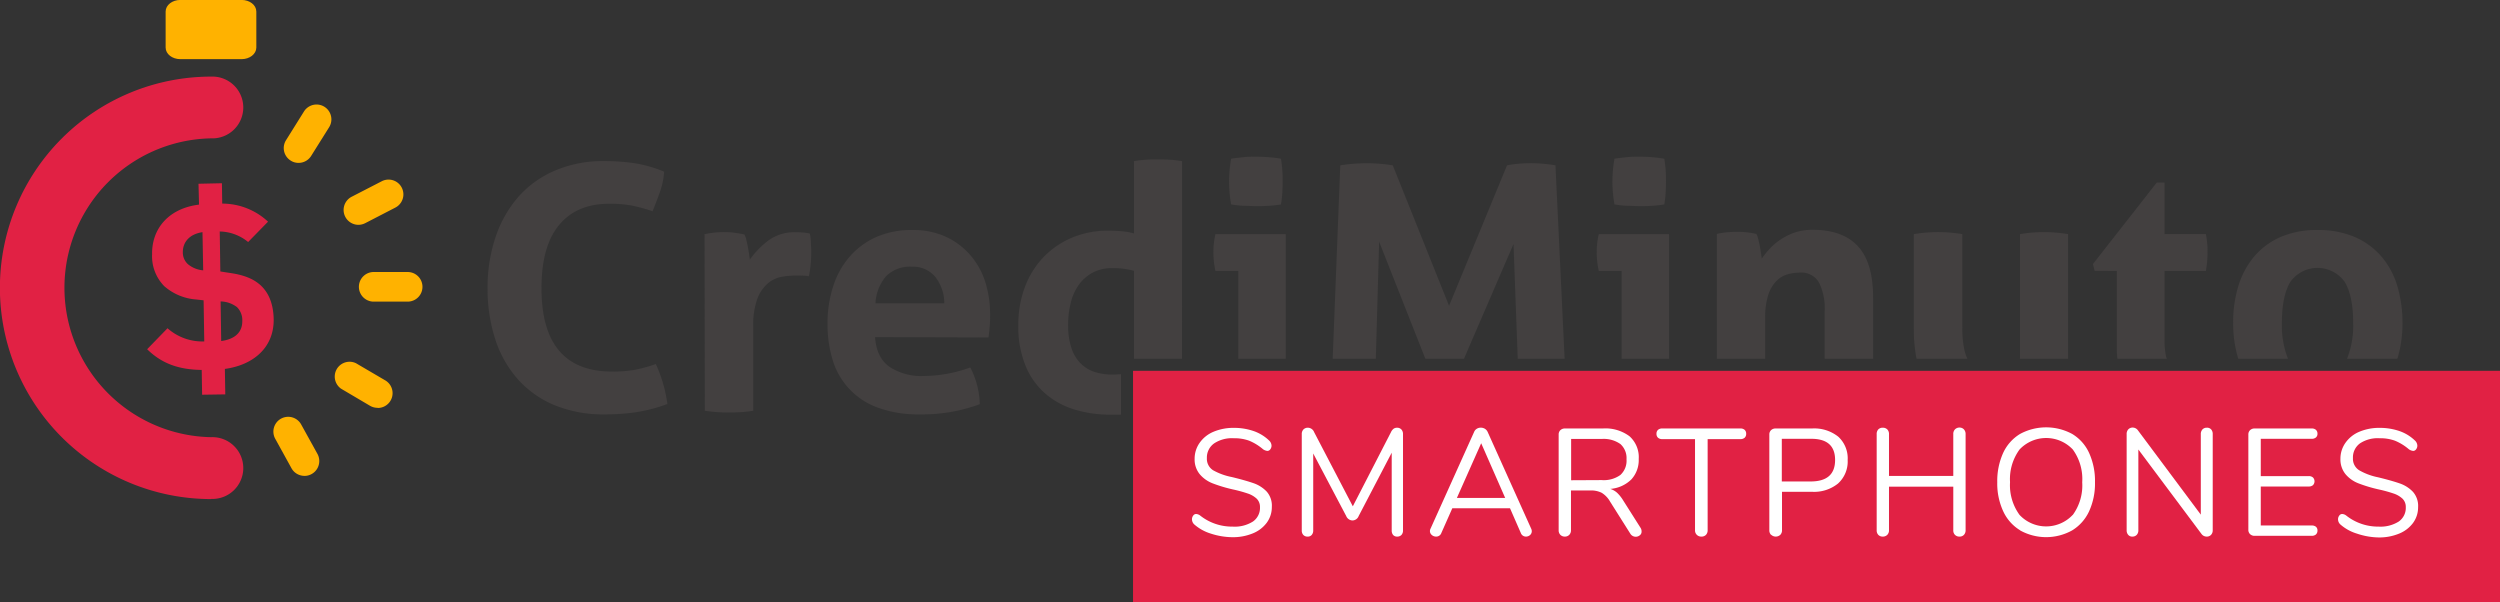 <svg xmlns="http://www.w3.org/2000/svg" viewBox="0 0 491.16 118.34"><rect x="0" y="0" width="491.16" height="118.34" fill="#333333" stroke="none"/><defs><style>.cls-1{fill:#e12144;}.cls-2,.cls-3{fill:#ffb200;}.cls-2{stroke:#ffb200;stroke-width:0.56px;}.cls-4{fill:#434040;}.cls-5{fill:#fff;}</style></defs><title>logo-m</title><g id="Capa_2" data-name="Capa 2"><g id="Capa_1-2" data-name="Capa 1"><path class="cls-1" d="M44.18,72.48l.08,5-4.55.07-.08-4.87c-4.33-.06-7.74-1.14-10.72-4.07l4-4.12a10.32,10.32,0,0,0,7.22,2.59L40,59l-1.44-.16a10.71,10.71,0,0,1-6.27-2.6A8.37,8.37,0,0,1,29.88,50c-.09-5.19,3.37-9.08,9.22-9.8L39,36.1,43.6,36l.06,4a13.19,13.19,0,0,1,9,3.55l-3.91,4a9,9,0,0,0-5.58-2.07l.12,7.85L45,53.6c2.94.4,4.8,1.19,6.18,2.43,1.74,1.6,2.54,3.88,2.59,6.73C53.82,68.26,49.81,71.71,44.18,72.48Zm-4.4-26.87c-2.61.4-3.89,2-3.86,4a3.08,3.08,0,0,0,1,2.29,5.34,5.34,0,0,0,3,1.21Zm6.78,14.73a5.48,5.48,0,0,0-3.22-1.12L43.46,67c2.7-.36,4.17-1.73,4.14-3.94A3.59,3.59,0,0,0,46.56,60.34Z"/><path class="cls-2" d="M50.08,9.34c0,1.1-1.17,2-2.6,2H35.42c-1.43,0-2.6-.89-2.6-2V2.27c0-1.1,1.17-2,2.6-2H47.48c1.43,0,2.6.89,2.6,2Z"/><path class="cls-1" d="M41.48,98.05a41.49,41.49,0,0,1,0-83,6.07,6.07,0,1,1,0,12.13,29.36,29.36,0,0,0,0,58.71,6.07,6.07,0,1,1,0,12.13Z"/><path class="cls-3" d="M58.65,32a2.81,2.81,0,0,1-1.54-.45,2.9,2.9,0,0,1-.92-4l3.53-5.65A2.91,2.91,0,0,1,64.66,25l-3.54,5.65A2.91,2.91,0,0,1,58.65,32Z"/><path class="cls-3" d="M70.4,44.17a2.92,2.92,0,0,1-1.34-5.5L75,35.61a2.91,2.91,0,1,1,2.68,5.17l-5.92,3.06A3,3,0,0,1,70.4,44.17Z"/><path class="cls-3" d="M74.18,80.12a2.92,2.92,0,0,1-1.47-.39L67,76.36a2.91,2.91,0,0,1,2.94-5l5.75,3.37a2.91,2.91,0,0,1-1.47,5.42Z"/><path class="cls-3" d="M59.82,93.49A2.91,2.91,0,0,1,57.27,92l-3.22-5.84a2.91,2.91,0,0,1,5.09-2.82l3.23,5.84a2.92,2.92,0,0,1-2.55,4.32Z"/><path class="cls-3" d="M80.09,59.26H73.42a2.91,2.91,0,0,1,0-5.82h6.67a2.91,2.91,0,0,1,0,5.82Z"/><path class="cls-4" d="M128.84,71.52a27.07,27.07,0,0,1,1.44,3.85,27.77,27.77,0,0,1,.84,4A31,31,0,0,1,124.85,81a41.56,41.56,0,0,1-6,.41,25.12,25.12,0,0,1-10-1.85,19.73,19.73,0,0,1-7.2-5.15,22.14,22.14,0,0,1-4.39-7.88,32.07,32.07,0,0,1-1.47-9.91,31,31,0,0,1,1.54-9.95,23.09,23.09,0,0,1,4.46-7.94A20,20,0,0,1,109,33.53a23.83,23.83,0,0,1,9.69-1.88,40.31,40.31,0,0,1,5.93.41,25.38,25.38,0,0,1,5.86,1.67,14.63,14.63,0,0,1-.81,3.92c-.44,1.27-.93,2.56-1.47,3.85A31.7,31.7,0,0,0,124,40.36a24.3,24.3,0,0,0-4.29-.33q-6.44,0-9.88,4.19c-2.31,2.79-3.45,6.93-3.45,12.43Q106.4,73,120.26,73a25.39,25.39,0,0,0,4.36-.33A27.85,27.85,0,0,0,128.84,71.52Z"/><path class="cls-4" d="M138.42,46c.67-.13,1.31-.23,1.91-.3a17.23,17.23,0,0,1,2-.1,14.17,14.17,0,0,1,2,.13c.65.09,1.29.21,1.91.34a3.58,3.58,0,0,1,.37,1c.11.43.21.87.3,1.34s.17.94.24,1.41.12.86.17,1.17a17.39,17.39,0,0,1,3.61-3.72,8.59,8.59,0,0,1,5.36-1.64c.45,0,1,0,1.55.07a5.49,5.49,0,0,1,1.27.2,14.21,14.21,0,0,1,.2,1.54c0,.58.07,1.18.07,1.81s0,1.58-.1,2.48a18,18,0,0,1-.37,2.54,9.17,9.17,0,0,0-1.64-.13h-1.11a16.37,16.37,0,0,0-2.55.23,5.94,5.94,0,0,0-2.68,1.24,7.45,7.45,0,0,0-2.11,3,15.09,15.09,0,0,0-.83,5.63V80.7c-.81.13-1.61.22-2.42.27s-1.58.06-2.34.06-1.53,0-2.31-.06-1.6-.14-2.45-.27Z"/><path class="cls-4" d="M171.92,66.23q.27,4,2.82,5.83a11.35,11.35,0,0,0,6.7,1.81,27.13,27.13,0,0,0,9.18-1.68,15.77,15.77,0,0,1,1.27,3.22,16.11,16.11,0,0,1,.6,4,32.61,32.61,0,0,1-11.79,2,22.9,22.9,0,0,1-8.27-1.34,14.25,14.25,0,0,1-8.85-9.38,23.75,23.75,0,0,1-1-7.17,23.2,23.2,0,0,1,1.08-7.17,16.55,16.55,0,0,1,3.18-5.83A15.16,15.16,0,0,1,172,46.63a17.18,17.18,0,0,1,7.27-1.44,15.45,15.45,0,0,1,6.44,1.27A14.21,14.21,0,0,1,190.52,50a14.73,14.73,0,0,1,3,5.25,20.83,20.83,0,0,1,1,6.54c0,.85,0,1.68-.1,2.51a18.9,18.9,0,0,1-.23,2Zm13.6-6.64a8.41,8.41,0,0,0-1.77-5.19,5.65,5.65,0,0,0-4.59-2,6.61,6.61,0,0,0-5.09,1.88A8.81,8.81,0,0,0,172,59.59Z"/><path class="cls-4" d="M220.23,73.52c-.51,0-1,.08-1.61.08a11.75,11.75,0,0,1-3.48-.5,6.94,6.94,0,0,1-2.78-1.65,7.64,7.64,0,0,1-1.84-3,14,14,0,0,1-.67-4.65,17.56,17.56,0,0,1,.5-4.26,10.35,10.35,0,0,1,1.57-3.55,8.09,8.09,0,0,1,2.72-2.41,7.88,7.88,0,0,1,3.85-.9,14.72,14.72,0,0,1,4.29.53V70.48h9.45V31.65c-.81-.13-1.61-.22-2.42-.27s-1.58-.06-2.34-.06-1.53,0-2.31.06-1.58.14-2.38.27V45.86a13.72,13.72,0,0,0-2.51-.44c-.87-.07-1.71-.1-2.52-.1a18,18,0,0,0-7.3,1.44,16.74,16.74,0,0,0-5.59,3.92,17.33,17.33,0,0,0-3.56,5.86,21,21,0,0,0-1.24,7.21,20.48,20.48,0,0,0,1.45,8.17,14.41,14.41,0,0,0,3.92,5.46,15.63,15.63,0,0,0,5.72,3.09,23.93,23.93,0,0,0,6.8,1c.79,0,1.55,0,2.28,0Z"/><path class="cls-4" d="M244.35,40.43c.9,0,1.7.07,2.42.07s1.57,0,2.44-.07a18.18,18.18,0,0,0,2.45-.27,22.27,22.27,0,0,0,.27-2.27q.06-1.14.06-2.22c0-.76,0-1.5-.06-2.24a22.23,22.23,0,0,0-.27-2.25c-.76-.13-1.59-.23-2.48-.3s-1.72-.1-2.48-.1-1.51,0-2.38.1-1.69.17-2.45.3a27.5,27.5,0,0,0-.4,4.49,26.56,26.56,0,0,0,.4,4.49A18.28,18.28,0,0,0,244.35,40.43Z"/><path class="cls-4" d="M238.79,53.23h4.49V70.48h9.32V46H238.79a15.65,15.65,0,0,0-.4,3.55,17.3,17.3,0,0,0,.1,1.85A16.83,16.83,0,0,0,238.79,53.23Z"/><path class="cls-4" d="M270.3,70.48l.65-23,9.08,23h7.59l9.73-22.54.83,22.54h9.21l-1.8-38a28.63,28.63,0,0,0-4.89-.41,24.13,24.13,0,0,0-4.62.41l-11.39,27.6-11.06-27.6a32.63,32.63,0,0,0-5.15-.41,34.43,34.43,0,0,0-5.16.41l-1.49,38Z"/><path class="cls-4" d="M319.66,40.43c.9,0,1.7.07,2.42.07s1.57,0,2.44-.07a18.18,18.18,0,0,0,2.45-.27,22.27,22.27,0,0,0,.27-2.27q.06-1.14.06-2.22c0-.76,0-1.5-.06-2.24a22.23,22.23,0,0,0-.27-2.25c-.76-.13-1.59-.23-2.48-.3s-1.72-.1-2.48-.1-1.51,0-2.38.1-1.69.17-2.44.3a26.48,26.48,0,0,0-.41,4.49,25.59,25.59,0,0,0,.41,4.49A18,18,0,0,0,319.66,40.43Z"/><path class="cls-4" d="M314.1,53.23h4.49V70.48h9.32V46H314.1a15.65,15.65,0,0,0-.4,3.55,17.3,17.3,0,0,0,.1,1.85A16.83,16.83,0,0,0,314.1,53.23Z"/><path class="cls-4" d="M346.8,70.48v-8a14.28,14.28,0,0,1,.6-4.55A6.91,6.91,0,0,1,349,55.21a4.83,4.83,0,0,1,2.17-1.31,9,9,0,0,1,2.35-.34,4,4,0,0,1,3.85,1.95,11.34,11.34,0,0,1,1.11,5.56v9.41H368v-12q0-6.9-3-10.12t-8.88-3.21a10.76,10.76,0,0,0-3.41.5A11.68,11.68,0,0,0,349.92,47a11.11,11.11,0,0,0-2.18,1.81,15.75,15.75,0,0,0-1.61,2c-.05-.32-.1-.7-.17-1.14s-.14-.91-.23-1.38-.19-.91-.3-1.34a4.6,4.6,0,0,0-.37-1c-.63-.13-1.23-.23-1.81-.3a17.06,17.06,0,0,0-2-.1,19,19,0,0,0-2.08.1c-.62.07-1.25.17-1.87.3V70.48Z"/><path class="cls-4" d="M386.53,70.48a8.19,8.19,0,0,1-.57-1.61,19.48,19.48,0,0,1-.43-4.52V46A28.52,28.52,0,0,0,376,46V64.62a29.82,29.82,0,0,0,.53,5.86Z"/><path class="cls-4" d="M406.3,70.48V46a28.76,28.76,0,0,0-4.76-.4,28.3,28.3,0,0,0-4.69.4V70.48Z"/><path class="cls-4" d="M415.88,53.23V68.91c0,.56.07,1,.1,1.57h9.72c0-.11-.08-.19-.11-.3a13.82,13.82,0,0,1-.33-3.35V53.23h8.11a18,18,0,0,0,.26-1.94c.05-.59.07-1.19.07-1.81s0-1.14-.07-1.68a15.75,15.75,0,0,0-.26-1.81h-8.11V35.87h-1.54l-12.53,16,.33,1.34Z"/><path class="cls-4" d="M449.51,70.48a17.71,17.71,0,0,1-1.2-7.07q0-5.22,1.64-8a6.56,6.56,0,0,1,10.72,0c1.1,1.85,1.64,4.52,1.64,8a17.54,17.54,0,0,1-1.2,7.07H471a23.92,23.92,0,0,0,1-7.07,24.9,24.9,0,0,0-1-7.17,15.81,15.81,0,0,0-3.09-5.79,14.47,14.47,0,0,0-5.22-3.86,18.08,18.08,0,0,0-7.37-1.4,17.83,17.83,0,0,0-7.34,1.4,14.25,14.25,0,0,0-5.16,3.86,16.57,16.57,0,0,0-3.08,5.79,24.23,24.23,0,0,0-1,7.17,23.59,23.59,0,0,0,1,7.07Z"/><rect class="cls-1" x="222.6" y="72.85" width="268.56" height="45.48"/><path class="cls-5" d="M237.9,104.84a8.87,8.87,0,0,1-3.27-1.81,1.38,1.38,0,0,1-.45-1,1.16,1.16,0,0,1,.24-.73.69.69,0,0,1,.56-.32,1.45,1.45,0,0,1,.84.33,10.07,10.07,0,0,0,6.34,2.15,6.68,6.68,0,0,0,4-1,3.26,3.26,0,0,0,1.38-2.81,2.24,2.24,0,0,0-.66-1.69,4.81,4.81,0,0,0-1.73-1,26.44,26.44,0,0,0-2.91-.8,28.49,28.49,0,0,1-4-1.2,6.25,6.25,0,0,1-2.54-1.8,4.57,4.57,0,0,1-1-3,5.39,5.39,0,0,1,1-3.18,6.28,6.28,0,0,1,2.72-2.16,10.07,10.07,0,0,1,4-.76,11.83,11.83,0,0,1,3.91.64,8.3,8.3,0,0,1,3,1.84,1.46,1.46,0,0,1,.48,1,1.16,1.16,0,0,1-.24.73.71.71,0,0,1-.57.32,1.8,1.8,0,0,1-.86-.33,10.2,10.2,0,0,0-2.73-1.68,8.43,8.43,0,0,0-3-.48,6.33,6.33,0,0,0-3.86,1A3.4,3.4,0,0,0,237.11,90a2.65,2.65,0,0,0,1.21,2.38A12.26,12.26,0,0,0,242,93.72c1.82.44,3.24.85,4.28,1.21a6.5,6.5,0,0,1,2.59,1.66,4.18,4.18,0,0,1,1,3,5.18,5.18,0,0,1-1,3.11,6.38,6.38,0,0,1-2.74,2.09,10.21,10.21,0,0,1-4,.75A14,14,0,0,1,237.9,104.84Z"/><path class="cls-5" d="M275.32,84.37a1.32,1.32,0,0,1,.32.92v18.93a1.24,1.24,0,0,1-.3.87,1.08,1.08,0,0,1-.84.33,1,1,0,0,1-.81-.33,1.33,1.33,0,0,1-.27-.87V88.94l-6.49,12.44a1.32,1.32,0,0,1-1.22.87,1.37,1.37,0,0,1-1.23-.87L258,89.09v15.13a1.29,1.29,0,0,1-.29.87,1,1,0,0,1-.82.33,1.08,1.08,0,0,1-.84-.33,1.24,1.24,0,0,1-.3-.87V85.29a1.28,1.28,0,0,1,.33-.92,1.22,1.22,0,0,1,.9-.34,1.35,1.35,0,0,1,1.2.87l7.6,14.57,7.5-14.57a1.77,1.77,0,0,1,.53-.68,1.23,1.23,0,0,1,.67-.19A1.16,1.16,0,0,1,275.32,84.37Z"/><path class="cls-5" d="M300.94,104.37a1,1,0,0,1-.34.75,1.2,1.2,0,0,1-.82.3,1.06,1.06,0,0,1-1-.72l-2.12-4.85H285.33l-2.15,4.85a1.06,1.06,0,0,1-1.05.72,1.24,1.24,0,0,1-.84-.32,1,1,0,0,1-.36-.76,1.07,1.07,0,0,1,.12-.48l8.56-19a1.29,1.29,0,0,1,.54-.63,1.46,1.46,0,0,1,.77-.21,1.58,1.58,0,0,1,.81.22,1.42,1.42,0,0,1,.54.62l8.55,19A1.13,1.13,0,0,1,300.94,104.37Zm-14.71-6.55h9.48L291,87.08Z"/><path class="cls-5" d="M322.51,104.43a.88.88,0,0,1-.34.73,1.25,1.25,0,0,1-1.87-.31l-4-6.34a4.8,4.8,0,0,0-1.62-1.69,4.66,4.66,0,0,0-2.27-.46h-3.77v7.8a1.24,1.24,0,0,1-.33.91,1.15,1.15,0,0,1-.86.35,1.19,1.19,0,0,1-.9-.35,1.24,1.24,0,0,1-.33-.91V85.38a1.15,1.15,0,0,1,.34-.87,1.28,1.28,0,0,1,.92-.33h7.41a7.9,7.9,0,0,1,5.25,1.53,5.51,5.51,0,0,1,1.81,4.48,5.61,5.61,0,0,1-1.45,4,6.59,6.59,0,0,1-4.14,1.86,3.65,3.65,0,0,1,1.35.77,7.33,7.33,0,0,1,1.19,1.5l3.41,5.38A1.27,1.27,0,0,1,322.51,104.43Zm-7.84-10.11a5.6,5.6,0,0,0,3.67-1,3.77,3.77,0,0,0,1.21-3.08,3.69,3.69,0,0,0-1.2-3,5.68,5.68,0,0,0-3.68-1h-6v8.11Z"/><path class="cls-5" d="M333.36,105.07a1.21,1.21,0,0,1-.35-.91V86.27h-6.43a1.21,1.21,0,0,1-.84-.27,1,1,0,0,1-.3-.77,1,1,0,0,1,.3-.78,1.21,1.21,0,0,1,.84-.27h15.35a1.2,1.2,0,0,1,.83.27,1,1,0,0,1,.3.78,1,1,0,0,1-.3.77,1.2,1.2,0,0,1-.83.27h-6.44v17.89a1.28,1.28,0,0,1-.32.91,1.19,1.19,0,0,1-.9.35A1.21,1.21,0,0,1,333.36,105.07Z"/><path class="cls-5" d="M347.94,105.07a1.24,1.24,0,0,1-.33-.91V85.38a1.15,1.15,0,0,1,.34-.87,1.28,1.28,0,0,1,.92-.33H356a7.56,7.56,0,0,1,5.16,1.62A5.77,5.77,0,0,1,363,90.37,5.83,5.83,0,0,1,361.1,95,7.47,7.47,0,0,1,356,96.62h-5.9v7.54a1.24,1.24,0,0,1-.33.91,1.32,1.32,0,0,1-1.79,0Zm7.78-10.48q4.81,0,4.81-4.22t-4.81-4.16h-5.66v8.38Z"/><path class="cls-5" d="M385.85,84.37a1.32,1.32,0,0,1,.32.92v18.87a1.28,1.28,0,0,1-.32.91,1.13,1.13,0,0,1-.88.35,1.19,1.19,0,0,1-.9-.35,1.23,1.23,0,0,1-.32-.91V95.61H371.12v8.55a1.24,1.24,0,0,1-.33.91,1.19,1.19,0,0,1-.9.35,1.14,1.14,0,0,1-.88-.35,1.27,1.27,0,0,1-.31-.91V85.29a1.31,1.31,0,0,1,.31-.92,1.17,1.17,0,0,1,.88-.34,1.22,1.22,0,0,1,.9.34,1.28,1.28,0,0,1,.33.92v8.22h12.63V85.29a1.28,1.28,0,0,1,.32-.92A1.22,1.22,0,0,1,385,84,1.16,1.16,0,0,1,385.85,84.37Z"/><path class="cls-5" d="M396.89,104.19a8.55,8.55,0,0,1-3.33-3.74,13,13,0,0,1-1.17-5.71A13.36,13.36,0,0,1,393.54,89a8.53,8.53,0,0,1,3.32-3.74,10.77,10.77,0,0,1,10.26,0A8.41,8.41,0,0,1,410.44,89a13.29,13.29,0,0,1,1.15,5.73,13.14,13.14,0,0,1-1.16,5.73,8.6,8.6,0,0,1-3.34,3.75,10.51,10.51,0,0,1-10.2,0Zm10.32-3a9.86,9.86,0,0,0,1.87-6.45,9.87,9.87,0,0,0-1.85-6.43,7.19,7.19,0,0,0-10.46,0,9.86,9.86,0,0,0-1.87,6.42,9.89,9.89,0,0,0,1.87,6.43,7.16,7.16,0,0,0,10.44,0Z"/><path class="cls-5" d="M434.42,84.37a1.36,1.36,0,0,1,.3.92v18.87a1.28,1.28,0,0,1-.32.91,1.13,1.13,0,0,1-.88.35,1.25,1.25,0,0,1-1-.51l-12.41-16.6v15.85a1.27,1.27,0,0,1-.31.91,1.11,1.11,0,0,1-.86.35,1,1,0,0,1-.83-.35,1.31,1.31,0,0,1-.3-.91V85.29a1.31,1.31,0,0,1,.31-.92A1.16,1.16,0,0,1,419,84a1.28,1.28,0,0,1,1,.51l12.38,16.6V85.29a1.32,1.32,0,0,1,.32-.92,1.12,1.12,0,0,1,.85-.34A1.08,1.08,0,0,1,434.42,84.37Z"/><path class="cls-5" d="M442.06,104.94a1.15,1.15,0,0,1-.34-.87V85.38a1.15,1.15,0,0,1,.34-.87,1.26,1.26,0,0,1,.91-.33h11.19a1.21,1.21,0,0,1,.84.27,1,1,0,0,1,.3.75.92.92,0,0,1-.3.74,1.21,1.21,0,0,1-.84.27h-10v7.33h9.42a1.21,1.21,0,0,1,.84.27,1.09,1.09,0,0,1,0,1.5,1.21,1.21,0,0,1-.84.27h-9.42v7.66h10a1.26,1.26,0,0,1,.84.25.94.94,0,0,1,.3.76,1,1,0,0,1-.3.75,1.21,1.21,0,0,1-.84.27H443A1.26,1.26,0,0,1,442.06,104.94Z"/><path class="cls-5" d="M463.06,104.84a8.78,8.78,0,0,1-3.27-1.81,1.38,1.38,0,0,1-.45-1,1.16,1.16,0,0,1,.24-.73.69.69,0,0,1,.56-.32,1.45,1.45,0,0,1,.84.33,10.07,10.07,0,0,0,6.34,2.15,6.7,6.7,0,0,0,3.95-1,3.26,3.26,0,0,0,1.38-2.81,2.24,2.24,0,0,0-.66-1.69,4.81,4.81,0,0,0-1.73-1,26.44,26.44,0,0,0-2.91-.8,28.49,28.49,0,0,1-4-1.2,6.25,6.25,0,0,1-2.54-1.8,4.57,4.57,0,0,1-1-3,5.39,5.39,0,0,1,1-3.18,6.28,6.28,0,0,1,2.72-2.16,10.07,10.07,0,0,1,4-.76,11.83,11.83,0,0,1,3.91.64,8.3,8.3,0,0,1,3,1.84,1.46,1.46,0,0,1,.48,1,1.16,1.16,0,0,1-.24.73.71.71,0,0,1-.57.32,1.8,1.8,0,0,1-.86-.33,10.2,10.2,0,0,0-2.73-1.68,8.43,8.43,0,0,0-3-.48,6.33,6.33,0,0,0-3.86,1A3.4,3.4,0,0,0,462.27,90a2.65,2.65,0,0,0,1.21,2.38,12.26,12.26,0,0,0,3.72,1.39c1.82.44,3.24.85,4.28,1.21a6.5,6.5,0,0,1,2.59,1.66,4.18,4.18,0,0,1,1,3,5.18,5.18,0,0,1-1,3.11,6.38,6.38,0,0,1-2.74,2.09,10.21,10.21,0,0,1-4,.75A14,14,0,0,1,463.06,104.84Z"/></g></g></svg>